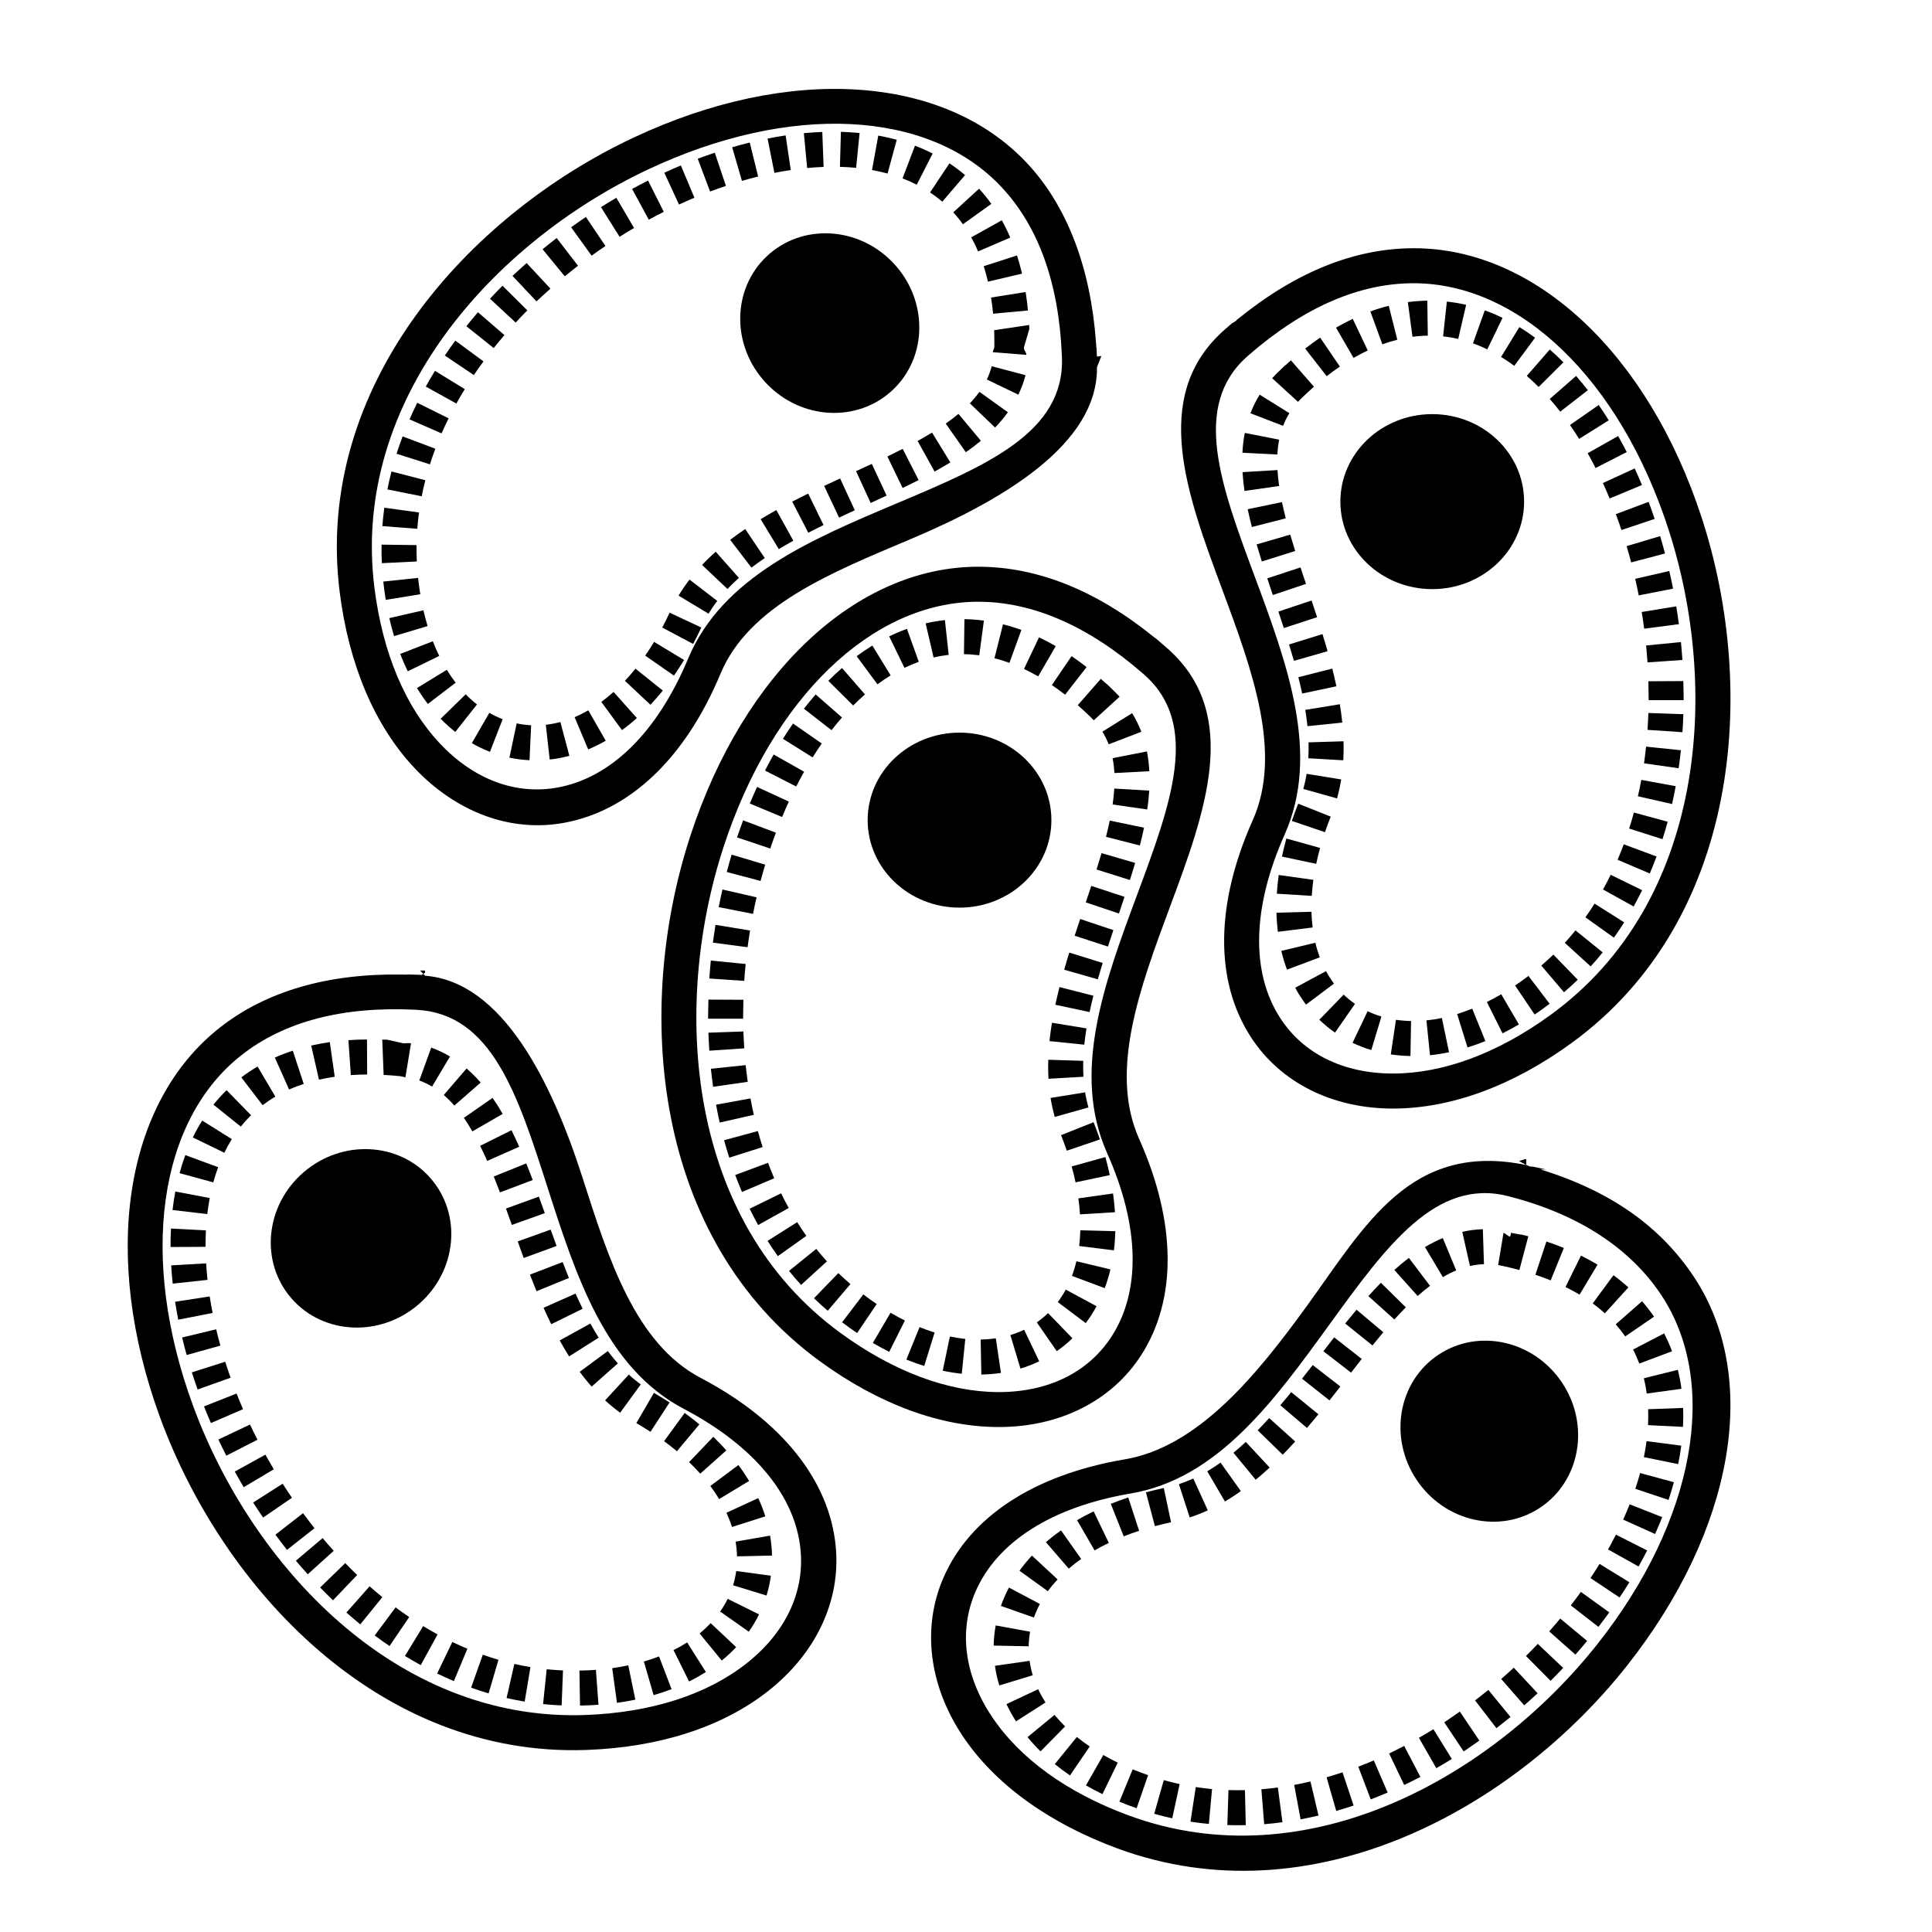 <svg xmlns="http://www.w3.org/2000/svg" xmlns:xlink="http://www.w3.org/1999/xlink" version="1.1" id="Your_Icon" x="0px" y="0px" width="100px" height="100px" viewBox="0 0 100 100" enable-background="new 0 0 100 100" xml:space="preserve">
<g>
	<path d="M72.1,57.379c-3.149,0-5.83-1.348-7.354-3.699c-1.879-2.896-1.845-6.882,0.094-11.222   c1.563-3.499-0.042-7.815-1.593-11.989c-1.809-4.863-3.677-9.89,0-13.278l-0.002-0.002l0.139-0.121   c0.004-0.004,0.008-0.008,0.012-0.012v0v0l0.381-0.332c0.013-0.011,0.059-0.021,0.07-0.032L64,16.588v0.002   c0-0.033,0.047-0.063,0.088-0.089c2.986-2.425,6.031-3.653,9.096-3.653c6.293,0,12.134,5.477,14.897,13.953   c2.92,8.958,1.972,20.832-6.715,27.169C78.309,56.2,75.102,57.379,72.1,57.379z M64.569,18.437L64.569,18.437   c-2.909,2.566-1.388,6.661,0.374,11.401c1.678,4.515,3.413,9.184,1.55,13.358c-1.68,3.761-1.761,7.134-0.229,9.498   c1.201,1.853,3.273,2.872,5.835,2.872c2.615,0,5.449-1.057,8.194-3.061c7.953-5.802,8.771-16.808,6.056-25.143   C83.834,19.646,78.66,14.66,73.166,14.66c-2.824,0-5.697,1.253-8.539,3.726L64.569,18.437z"/>
</g>
<g>
	<path d="M73.004,54.66c-0.342-0.007-0.684-0.035-1.017-0.084l0.268-1.792c0.255,0.037,0.519,0.06,0.782,0.064L73.004,54.66z    M74.016,54.618l-0.184-1.803c0.263-0.026,0.532-0.068,0.799-0.124l0.371,1.773C74.673,54.533,74.341,54.585,74.016,54.618z    M70.979,54.35c-0.334-0.1-0.66-0.225-0.971-0.374l0.779-1.636c0.229,0.109,0.468,0.202,0.714,0.276L70.979,54.35z M75.959,54.216   l-0.537-1.729c0.26-0.082,0.522-0.175,0.779-0.28l0.682,1.68C76.578,54.01,76.267,54.119,75.959,54.216z M77.771,53.485   l-0.81-1.621c0.245-0.122,0.493-0.256,0.742-0.402l0.916,1.563C78.342,53.188,78.057,53.342,77.771,53.485z M69.1,53.448   c-0.287-0.199-0.56-0.424-0.811-0.666l1.26-1.301c0.181,0.174,0.377,0.335,0.584,0.479L69.1,53.448z M79.433,52.512L78.42,51.01   c0.23-0.154,0.461-0.32,0.692-0.496l1.097,1.441C79.949,52.153,79.69,52.339,79.433,52.512z M67.599,51.999   c-0.206-0.274-0.395-0.567-0.56-0.874l1.594-0.86c0.124,0.227,0.263,0.445,0.414,0.646L67.599,51.999z M80.952,51.358l-1.175-1.379   c0.215-0.185,0.425-0.374,0.626-0.569l1.26,1.301C81.433,50.935,81.194,51.152,80.952,51.358z M66.615,50.188   c-0.115-0.31-0.216-0.636-0.295-0.97l1.762-0.422c0.063,0.262,0.141,0.517,0.229,0.757L66.615,50.188z M82.333,50.021l-1.339-1.22   c0.19-0.209,0.374-0.424,0.553-0.644l1.409,1.138C82.757,49.544,82.548,49.786,82.333,50.021z M83.536,48.532l-1.476-1.052   c0.166-0.231,0.324-0.467,0.476-0.708l1.532,0.969C83.897,48.01,83.721,48.273,83.536,48.532z M66.142,48.23   c-0.039-0.32-0.064-0.652-0.072-0.989l1.811-0.048c0.008,0.278,0.027,0.552,0.061,0.813L66.142,48.23z M84.557,46.92l-1.585-0.881   c0.139-0.249,0.271-0.503,0.396-0.759l1.628,0.796C84.856,46.361,84.71,46.643,84.557,46.92z M67.896,46.37l-1.808-0.112   c0.019-0.318,0.053-0.645,0.098-0.969l1.794,0.252C67.94,45.819,67.912,46.099,67.896,46.37z M85.393,45.212l-1.667-0.711   c0.113-0.264,0.219-0.53,0.319-0.8l1.698,0.631C85.633,44.629,85.516,44.922,85.393,45.212z M68.126,44.712l-1.772-0.376   c0.066-0.311,0.144-0.624,0.229-0.934l1.745,0.487C68.25,44.168,68.184,44.442,68.126,44.712z M86.051,43.436l-1.725-0.549   c0.086-0.274,0.168-0.551,0.244-0.83l1.748,0.475C86.235,42.836,86.146,43.138,86.051,43.436z M68.581,43.074l-1.716-0.583   c0.101-0.294,0.209-0.59,0.329-0.892l1.683,0.669C68.77,42.541,68.671,42.809,68.581,43.074z M86.546,41.616l-1.768-0.4   c0.064-0.281,0.122-0.564,0.174-0.849l1.782,0.326C86.677,41.003,86.615,41.31,86.546,41.616z M69.204,41.326l-1.744-0.49   c0.07-0.25,0.128-0.514,0.172-0.782l1.788,0.29C69.365,40.68,69.292,41.01,69.204,41.326z M86.887,39.765l-1.793-0.256   c0.04-0.286,0.076-0.574,0.106-0.864l1.802,0.188C86.969,39.145,86.931,39.456,86.887,39.765z M69.527,39.352l-1.809-0.105   c0.011-0.176,0.015-0.353,0.015-0.53c0-0.098-0.001-0.195-0.004-0.293l1.811-0.055c0.003,0.116,0.005,0.232,0.005,0.349   C69.545,38.929,69.54,39.142,69.527,39.352z M87.083,37.899l-1.809-0.122c0.021-0.29,0.036-0.581,0.045-0.873l1.812,0.062   C87.119,37.277,87.104,37.588,87.083,37.899z M67.674,37.586c-0.028-0.279-0.067-0.56-0.113-0.842l1.788-0.293   c0.052,0.318,0.095,0.634,0.127,0.95L67.674,37.586z M87.146,36.241h-1.812c0,0-0.006-0.687-0.015-0.979l1.81-0.009   C87.14,35.565,87.146,36.241,87.146,36.241z M67.401,35.898c-0.061-0.281-0.127-0.563-0.198-0.846l1.756-0.446   c0.077,0.305,0.148,0.61,0.213,0.915L67.401,35.898z M85.274,34.284c-0.02-0.292-0.044-0.583-0.072-0.873l1.803-0.178   c0.03,0.309,0.056,0.619,0.077,0.929L85.274,34.284z M66.974,34.205c-0.081-0.282-0.166-0.565-0.253-0.847l1.73-0.537   c0.091,0.295,0.181,0.591,0.264,0.886L66.974,34.205z M85.102,32.542c-0.038-0.29-0.079-0.578-0.127-0.865l1.788-0.293   c0.049,0.306,0.095,0.613,0.136,0.922L85.102,32.542z M66.45,32.508c-0.093-0.285-0.188-0.568-0.281-0.852l1.718-0.575   c0.096,0.288,0.192,0.577,0.286,0.865L66.45,32.508z M84.82,30.817c-0.056-0.288-0.116-0.573-0.182-0.857l1.765-0.405   c0.069,0.302,0.135,0.606,0.195,0.913L84.82,30.817z M65.881,30.799c-0.098-0.289-0.194-0.577-0.288-0.863l1.721-0.567   c0.093,0.283,0.188,0.567,0.284,0.853L65.881,30.799z M84.429,29.111c-0.074-0.284-0.153-0.565-0.236-0.843l1.735-0.518   c0.09,0.297,0.173,0.597,0.252,0.898L84.429,29.111z M65.312,29.063c-0.094-0.297-0.183-0.592-0.27-0.884l1.74-0.507   c0.082,0.28,0.168,0.563,0.257,0.847L65.312,29.063z M83.928,27.434c-0.093-0.277-0.19-0.551-0.292-0.822l1.696-0.637   c0.109,0.291,0.214,0.585,0.313,0.883L83.928,27.434z M64.797,27.278c-0.08-0.311-0.152-0.618-0.216-0.921l1.774-0.369   c0.058,0.277,0.124,0.558,0.195,0.841L64.797,27.278z M83.315,25.801c-0.112-0.271-0.229-0.537-0.349-0.798l1.645-0.757   c0.13,0.282,0.256,0.568,0.377,0.858L83.315,25.801z M64.415,25.412c-0.049-0.336-0.083-0.664-0.102-0.974l1.809-0.108   c0.016,0.261,0.045,0.538,0.086,0.824L64.415,25.412z M82.587,24.223c-0.132-0.26-0.27-0.514-0.41-0.764l1.578-0.89   c0.152,0.271,0.302,0.548,0.445,0.83L82.587,24.223z M66.116,23.526l-1.808-0.093c0.017-0.354,0.059-0.699,0.123-1.025l1.778,0.349   C66.162,23,66.131,23.258,66.116,23.526z M81.735,22.716c-0.153-0.246-0.311-0.485-0.473-0.718l1.487-1.035   c0.179,0.257,0.353,0.521,0.521,0.792L81.735,22.716z M66.413,22.04l-1.691-0.649c0.13-0.336,0.29-0.66,0.479-0.962l1.538,0.957   C66.611,21.59,66.501,21.81,66.413,22.04z M80.757,21.308c-0.176-0.227-0.356-0.447-0.542-0.658l1.364-1.192   c0.206,0.237,0.41,0.483,0.608,0.738L80.757,21.308z M67.184,20.798l-1.338-1.222c0.078-0.084,0.157-0.167,0.242-0.25l0,0   c0,0,0.002-0.001,0.002-0.002l0,0l0.022-0.022c0.003-0.002,0.004-0.004,0.007-0.006l0.409-0.396l0.006,0.006   c0.095-0.086,0.189-0.171,0.284-0.254l1.192,1.364c-0.21,0.184-0.421,0.377-0.632,0.582l0,0   C67.312,20.662,67.246,20.729,67.184,20.798z M79.639,20.031c-0.2-0.202-0.407-0.396-0.612-0.575l1.189-1.365   c0.238,0.207,0.477,0.43,0.707,0.662L79.639,20.031z M68.669,19.472l-1.113-1.429c0.257-0.2,0.519-0.392,0.775-0.567l1.021,1.498   C69.125,19.127,68.896,19.294,68.669,19.472z M78.379,18.935c-0.225-0.167-0.454-0.321-0.683-0.461l0.947-1.545   c0.272,0.167,0.546,0.353,0.813,0.551L78.379,18.935z M70.06,18.526l-0.908-1.567c0.287-0.166,0.578-0.319,0.866-0.456l0.776,1.637   C70.55,18.255,70.304,18.385,70.06,18.526z M76.982,18.083c-0.244-0.119-0.494-0.224-0.742-0.313l0.612-1.705   c0.309,0.11,0.618,0.241,0.92,0.388L76.982,18.083z M71.55,17.823l-0.62-1.702c0.315-0.115,0.635-0.214,0.952-0.293l0.442,1.756   C72.067,17.649,71.808,17.729,71.55,17.823z M75.477,17.543c-0.258-0.06-0.521-0.104-0.782-0.133l0.194-1.801   c0.333,0.036,0.669,0.093,0.998,0.17L75.477,17.543z M73.11,17.433l-0.24-1.796c0.335-0.045,0.674-0.07,1.008-0.075l0.025,1.812   C73.642,17.377,73.375,17.397,73.11,17.433z"/>
</g>
<ellipse cx="74.132" cy="25.964" rx="4.755" ry="4.529"/>
<g>
	<path d="M42.435,70.456c-8.687-6.337-9.63-18.212-6.71-27.169c2.763-8.476,8.613-13.953,14.906-13.953   c3.064,0,6.126,1.229,9.111,3.653c0.042,0.027,0.082,0.057,0.123,0.089l0.002-0.002l0.118,0.104   c0.012,0.011,0.023,0.021,0.036,0.032l0.381,0.332v0v0c0.004,0.004,0.008,0.008,0.012,0.011l0.139,0.121l-0.002,0.002   c3.677,3.389,1.809,8.415,0,13.278c-1.551,4.174-3.154,8.49-1.592,11.988c1.938,4.341,1.972,8.326,0.094,11.223   c-1.525,2.351-4.205,3.698-7.355,3.698C48.695,73.864,45.492,72.686,42.435,70.456z M59.17,34.872   c-2.842-2.473-5.715-3.726-8.539-3.726c-5.494,0-10.668,4.986-13.183,12.703c-2.716,8.336-1.898,19.342,6.055,25.144   c2.745,2.003,5.579,3.061,8.194,3.061c2.562,0,4.635-1.021,5.835-2.873c1.532-2.363,1.452-5.736-0.228-9.497   c-1.865-4.175-0.129-8.844,1.549-13.359c1.762-4.74,3.284-8.835,0.374-11.401l0,0L59.17,34.872z"/>
</g>
<g>
	<path d="M50.759,69.334c0.264-0.005,0.528-0.026,0.784-0.064l0.266,1.793c-0.332,0.048-0.674,0.077-1.015,0.083L50.759,69.334z    M48.795,70.95l0.371-1.773c0.266,0.056,0.536,0.099,0.798,0.125l-0.183,1.802C49.456,71.07,49.124,71.019,48.795,70.95z    M52.297,69.103c0.245-0.075,0.484-0.167,0.713-0.276l0.779,1.635c-0.311,0.149-0.637,0.275-0.971,0.375L52.297,69.103z    M46.914,70.371l0.682-1.679c0.257,0.104,0.52,0.198,0.779,0.279l-0.537,1.73C47.53,70.605,47.219,70.495,46.914,70.371z    M45.178,69.511l0.916-1.563c0.25,0.146,0.497,0.279,0.743,0.401l-0.81,1.621C45.741,69.827,45.455,69.673,45.178,69.511z    M53.664,68.446c0.207-0.144,0.403-0.305,0.584-0.479l1.26,1.302c-0.25,0.242-0.523,0.467-0.811,0.666L53.664,68.446z    M43.587,68.441l1.098-1.442c0.231,0.177,0.461,0.343,0.692,0.497l-1.012,1.502C44.107,68.824,43.848,68.639,43.587,68.441z    M54.75,67.396c0.151-0.201,0.29-0.419,0.414-0.646l1.594,0.861c-0.166,0.307-0.354,0.6-0.56,0.873L54.75,67.396z M42.133,67.196   l1.26-1.301c0.202,0.195,0.411,0.385,0.626,0.569l-1.175,1.379C42.603,67.638,42.364,67.42,42.133,67.196z M55.484,66.04   c0.09-0.241,0.168-0.496,0.23-0.758l1.762,0.422c-0.079,0.334-0.18,0.66-0.295,0.971L55.484,66.04z M40.84,65.781l1.41-1.138   c0.178,0.221,0.362,0.435,0.552,0.644l-1.338,1.221C41.249,66.272,41.041,66.029,40.84,65.781z M39.729,64.227l1.532-0.968   c0.152,0.241,0.31,0.477,0.476,0.708l-1.476,1.051C40.076,64.76,39.899,64.495,39.729,64.227z M55.857,64.493   c0.033-0.263,0.053-0.536,0.06-0.813l1.812,0.047c-0.01,0.337-0.033,0.67-0.073,0.99L55.857,64.493z M38.801,62.563l1.628-0.797   c0.125,0.256,0.258,0.511,0.396,0.76l-1.584,0.881C39.087,63.129,38.941,62.847,38.801,62.563z M55.817,62.027l1.794-0.253   c0.045,0.325,0.079,0.65,0.098,0.97L55.9,62.855C55.885,62.585,55.855,62.305,55.817,62.027z M38.054,60.818l1.699-0.632   c0.1,0.27,0.206,0.536,0.319,0.8l-1.667,0.711C38.282,61.407,38.165,61.114,38.054,60.818z M55.469,60.375l1.744-0.486   c0.087,0.309,0.164,0.623,0.23,0.934l-1.773,0.375C55.613,60.929,55.547,60.654,55.469,60.375z M37.479,59.018l1.749-0.475   c0.076,0.278,0.158,0.556,0.244,0.829l-1.725,0.549C37.65,59.623,37.562,59.321,37.479,59.018z M54.92,58.755l1.683-0.67   c0.12,0.302,0.229,0.599,0.329,0.892l-1.715,0.583C55.127,59.295,55.027,59.026,54.92,58.755z M37.063,57.179l1.782-0.325   c0.051,0.284,0.109,0.567,0.173,0.849l-1.768,0.4C37.182,57.795,37.12,57.488,37.063,57.179z M54.377,56.829l1.789-0.289   c0.043,0.269,0.102,0.531,0.17,0.781l-1.743,0.491C54.505,57.495,54.432,57.166,54.377,56.829z M36.795,55.319l1.801-0.188   c0.031,0.289,0.066,0.577,0.107,0.864l-1.793,0.256C36.867,55.941,36.828,55.631,36.795,55.319z M54.252,55.202   c0-0.116,0.002-0.231,0.006-0.349l1.81,0.056c-0.003,0.099-0.003,0.196-0.003,0.293c0,0.178,0.004,0.354,0.014,0.531l-1.809,0.104   C54.258,55.628,54.252,55.415,54.252,55.202z M36.667,53.452l1.811-0.063c0.01,0.292,0.025,0.582,0.045,0.873l-1.808,0.122   C36.694,54.074,36.678,53.764,36.667,53.452z M54.322,53.888c0.031-0.316,0.074-0.633,0.127-0.951l1.787,0.293   c-0.045,0.281-0.084,0.563-0.113,0.843L54.322,53.888z M36.668,51.739l1.81,0.009c-0.009,0.291-0.015,0.979-0.015,0.979h-1.812   C36.651,52.727,36.657,52.051,36.668,51.739z M54.625,52.006c0.064-0.304,0.136-0.608,0.213-0.915l1.756,0.448   c-0.07,0.281-0.138,0.563-0.197,0.845L54.625,52.006z M36.715,50.647c0.021-0.311,0.046-0.62,0.077-0.929l1.803,0.178   c-0.029,0.291-0.053,0.582-0.073,0.874L36.715,50.647z M55.082,50.193c0.084-0.296,0.172-0.592,0.264-0.887l1.73,0.537   c-0.087,0.281-0.172,0.564-0.252,0.847L55.082,50.193z M36.899,48.792c0.041-0.309,0.086-0.615,0.135-0.922l1.788,0.293   c-0.047,0.288-0.089,0.576-0.127,0.865L36.899,48.792z M55.624,48.433c0.095-0.289,0.19-0.578,0.286-0.866l1.718,0.575   c-0.095,0.284-0.188,0.567-0.281,0.852L55.624,48.433z M37.199,46.953c0.06-0.307,0.125-0.61,0.195-0.912l1.765,0.404   c-0.065,0.284-0.126,0.569-0.182,0.857L37.199,46.953z M56.199,46.707c0.097-0.285,0.191-0.569,0.285-0.853l1.72,0.567   c-0.095,0.285-0.19,0.574-0.288,0.862L56.199,46.707z M37.617,45.134c0.08-0.302,0.163-0.602,0.252-0.898l1.736,0.518   c-0.083,0.279-0.163,0.56-0.237,0.844L37.617,45.134z M56.758,45.005c0.089-0.284,0.176-0.567,0.257-0.847l1.74,0.507   c-0.087,0.292-0.175,0.587-0.27,0.884L56.758,45.005z M38.151,43.344c0.1-0.298,0.205-0.592,0.313-0.883l1.697,0.637   c-0.102,0.271-0.199,0.545-0.292,0.822L38.151,43.344z M57.246,43.314c0.072-0.283,0.138-0.563,0.195-0.841l1.774,0.369   c-0.063,0.303-0.136,0.61-0.216,0.921L57.246,43.314z M38.809,41.59c0.121-0.29,0.248-0.577,0.377-0.858l1.645,0.758   c-0.121,0.262-0.237,0.527-0.349,0.798L38.809,41.59z M57.589,41.64c0.042-0.286,0.07-0.563,0.085-0.824l1.81,0.107   c-0.019,0.311-0.052,0.639-0.102,0.975L57.589,41.64z M39.597,39.884c0.144-0.282,0.293-0.559,0.446-0.83l1.578,0.891   c-0.141,0.25-0.278,0.504-0.41,0.764L39.597,39.884z M57.588,39.243l1.777-0.349c0.064,0.326,0.106,0.671,0.123,1.025l-1.808,0.093   C57.666,39.744,57.635,39.485,57.588,39.243z M40.525,38.241c0.169-0.271,0.343-0.535,0.522-0.792l1.487,1.035   c-0.162,0.232-0.319,0.472-0.473,0.718L40.525,38.241z M57.059,37.871l1.539-0.957c0.188,0.302,0.348,0.625,0.478,0.962   l-1.691,0.649C57.296,38.296,57.186,38.076,57.059,37.871z M41.61,36.682c0.198-0.255,0.402-0.501,0.608-0.738l1.364,1.192   c-0.186,0.211-0.366,0.431-0.542,0.658L41.61,36.682z M56.418,37.083L56.418,37.083c-0.211-0.204-0.422-0.398-0.633-0.582   l1.193-1.364c0.096,0.083,0.189,0.167,0.284,0.254l0.006-0.006l0.409,0.396c0.003,0.002,0.004,0.004,0.007,0.006l0.022,0.022l0,0   c0,0.001,0.002,0.001,0.002,0.002l0,0c0.085,0.083,0.164,0.166,0.242,0.25l-1.338,1.222C56.551,37.215,56.486,37.148,56.418,37.083   z M42.874,35.239c0.23-0.232,0.469-0.455,0.707-0.662l1.19,1.365c-0.205,0.179-0.412,0.373-0.612,0.575L42.874,35.239z    M54.445,35.459l1.02-1.498c0.258,0.176,0.52,0.367,0.777,0.567l-1.113,1.429C54.9,35.78,54.672,35.613,54.445,35.459z    M44.34,33.965c0.268-0.198,0.541-0.383,0.813-0.551l0.947,1.544c-0.229,0.14-0.458,0.295-0.683,0.461L44.34,33.965z    M53.003,34.625l0.776-1.637c0.288,0.137,0.58,0.29,0.866,0.456l-0.909,1.567C53.494,34.871,53.247,34.741,53.003,34.625z    M46.024,32.938c0.302-0.146,0.612-0.277,0.92-0.388l0.612,1.705c-0.248,0.089-0.499,0.194-0.742,0.313L46.024,32.938z    M51.473,34.07l0.442-1.756c0.317,0.079,0.638,0.178,0.952,0.293l-0.619,1.702C51.99,34.215,51.729,34.135,51.473,34.07z    M47.911,32.265c0.329-0.077,0.665-0.134,0.998-0.17l0.195,1.801c-0.261,0.029-0.524,0.074-0.782,0.133L47.911,32.265z    M49.894,33.86l0.025-1.812c0.334,0.004,0.673,0.03,1.008,0.075l-0.241,1.795C50.422,33.883,50.155,33.863,49.894,33.86z"/>
</g>
<ellipse cx="49.665" cy="42.45" rx="4.755" ry="4.529"/>
<g>
	<path d="M17.582,30.644c-1.34-10.669,6.659-19.495,15.183-23.508c8.066-3.798,16.063-3.293,20.376,1.289   c2.102,2.231,3.307,5.446,3.586,9.282c0.01,0.049,0.016,0.293,0.02,0.293h0.003l0.005,0.014c0,0.016,0.002-0.04,0.002-0.023   l0.02,0.468l0.111-0.017L57,18.424c0,0.006,0,0.011,0,0.017L56.782,19h-0.003c0.053,4-4.888,6.897-9.667,8.914   c-4.103,1.73-8.345,3.427-9.822,6.964c-1.832,4.387-4.71,7.095-8.106,7.713c-2.757,0.502-5.575-0.551-7.734-2.844   C19.391,37.561,18.054,34.398,17.582,30.644z M54.963,18.438c-0.148-3.765-1.204-6.715-3.141-8.772   c-3.765-4-10.943-4.35-18.285-0.892C25.605,12.51,18.153,20.65,19.38,30.418c0.423,3.372,1.596,6.16,3.389,8.064   c1.756,1.866,3.919,2.675,6.091,2.28c2.771-0.505,5.172-2.875,6.759-6.676c1.763-4.219,6.351-6.156,10.789-8.029   c4.66-1.966,8.685-3.665,8.559-7.542l0,0L54.963,18.438z"/>
</g>
<g>
	<path d="M24.105,35.937c0.185,0.189,0.381,0.365,0.583,0.525l-1.122,1.423c-0.264-0.209-0.519-0.438-0.758-0.682L24.105,35.937z    M21.582,35.614l1.546-0.946c0.142,0.232,0.295,0.458,0.456,0.667l-1.438,1.102C21.947,36.177,21.757,35.9,21.582,35.614z    M25.328,36.896c0.222,0.127,0.453,0.238,0.689,0.33l-0.657,1.689c-0.321-0.125-0.636-0.276-0.938-0.451L25.328,36.896z    M20.714,33.847l1.689-0.655c0.1,0.259,0.213,0.515,0.332,0.759l-1.629,0.795C20.965,34.457,20.833,34.154,20.714,33.847z    M20.15,31.993l1.766-0.404c0.064,0.281,0.137,0.553,0.216,0.816l-1.735,0.521C20.305,32.62,20.222,32.307,20.15,31.993z    M26.743,37.442c0.247,0.052,0.498,0.084,0.749,0.097l-0.084,1.809c-0.348-0.016-0.699-0.061-1.041-0.133L26.743,37.442z    M19.839,30.102l1.801-0.19c0.031,0.29,0.068,0.571,0.114,0.845l-1.788,0.292C19.917,30.742,19.873,30.426,19.839,30.102z    M28.251,37.514c0.25-0.027,0.504-0.077,0.754-0.142l0.466,1.75c-0.336,0.09-0.679,0.153-1.019,0.191L28.251,37.514z M19.749,28.19   l1.811,0.025c-0.003,0.28,0.001,0.563,0.014,0.846l-1.809,0.089C19.749,28.834,19.744,28.511,19.749,28.19z M29.742,37.119   c0.237-0.099,0.475-0.218,0.709-0.352l0.901,1.573c-0.297,0.17-0.604,0.321-0.908,0.45L29.742,37.119z M19.893,26.279l1.795,0.247   c-0.038,0.28-0.068,0.562-0.09,0.844l-1.807-0.139C19.815,26.913,19.849,26.595,19.893,26.279z M20.263,24.403l1.754,0.453   c-0.072,0.275-0.135,0.552-0.189,0.831l-1.777-0.354C20.113,25.022,20.184,24.712,20.263,24.403z M31.124,36.329   c0.213-0.155,0.426-0.329,0.634-0.514l1.207,1.351c-0.251,0.226-0.51,0.435-0.771,0.625L31.124,36.329z M20.838,22.587l1.695,0.639   c-0.1,0.267-0.195,0.537-0.28,0.809l-1.728-0.55C20.623,23.184,20.727,22.884,20.838,22.587z M32.892,34.61l1.414,1.133   C34.1,36,33.886,36.247,33.667,36.479l-1.321-1.24C32.532,35.042,32.716,34.829,32.892,34.61z M21.596,20.848l1.625,0.804   c-0.128,0.258-0.25,0.518-0.365,0.78l-1.66-0.726C21.323,21.417,21.457,21.131,21.596,20.848z M33.856,33.224l1.551,0.937   c-0.167,0.275-0.342,0.546-0.523,0.808l-1.488-1.034C33.553,33.709,33.706,33.473,33.856,33.224z M22.514,19.194l1.543,0.948   c-0.151,0.246-0.296,0.496-0.436,0.746l-1.583-0.879C22.19,19.735,22.349,19.463,22.514,19.194z M34.66,31.713l1.64,0.767   c-0.137,0.294-0.279,0.576-0.423,0.85l-1.6-0.849C34.408,32.234,34.536,31.979,34.66,31.713z M23.567,17.631l1.458,1.075   c-0.172,0.232-0.338,0.469-0.499,0.708l-1.503-1.013C23.2,18.141,23.38,17.885,23.567,17.631z M35.689,29.999l1.437,1.104   c-0.166,0.215-0.317,0.439-0.452,0.661l-1.552-0.934C35.292,30.548,35.482,30.27,35.689,29.999z M24.738,16.162l1.372,1.183   c-0.189,0.22-0.375,0.444-0.556,0.67l-1.415-1.13C24.333,16.64,24.534,16.4,24.738,16.162z M36.789,28.792   c0.084-0.08,0.17-0.157,0.257-0.235l1.2,1.356c-0.074,0.066-0.145,0.132-0.216,0.199c-0.129,0.122-0.255,0.246-0.376,0.374   l-1.316-1.245C36.482,29.087,36.633,28.938,36.789,28.792z M26.009,14.789l1.286,1.276c-0.206,0.207-0.407,0.417-0.604,0.631   l-1.329-1.233C25.575,15.234,25.789,15.01,26.009,14.789z M37.793,27.942c0.252-0.193,0.512-0.379,0.78-0.559l1.012,1.503   c-0.237,0.16-0.468,0.324-0.691,0.494L37.793,27.942z M27.257,13.616l1.234,1.323c-0.218,0.193-0.723,0.66-0.723,0.66l-1.242-1.319   C26.526,14.28,27.022,13.822,27.257,13.616z M39.371,26.874c0.265-0.162,0.537-0.319,0.813-0.472l0.878,1.584   c-0.254,0.142-0.506,0.288-0.751,0.436L39.371,26.874z M28.084,12.901c0.241-0.197,0.484-0.392,0.729-0.581l1.105,1.436   c-0.23,0.178-0.459,0.36-0.685,0.545L28.084,12.901z M41.005,25.962c0.273-0.141,0.548-0.279,0.826-0.414l0.795,1.627   c-0.265,0.13-0.529,0.262-0.79,0.397L41.005,25.962z M29.561,11.763c0.253-0.182,0.509-0.359,0.765-0.533l1.012,1.503   c-0.241,0.162-0.48,0.33-0.717,0.5L29.561,11.763z M42.658,25.151c0.275-0.13,0.551-0.257,0.827-0.385l0.759,1.645   c-0.271,0.126-0.542,0.252-0.813,0.38L42.658,25.151z M31.106,10.721c0.263-0.166,0.529-0.327,0.797-0.483l0.915,1.563   c-0.252,0.147-0.501,0.299-0.749,0.455L31.106,10.721z M44.309,24.387c0.274-0.125,0.546-0.25,0.816-0.377l0.766,1.642   c-0.273,0.127-0.548,0.254-0.825,0.381L44.309,24.387z M32.717,9.779c0.274-0.148,0.55-0.294,0.827-0.433l0.813,1.619   c-0.259,0.131-0.519,0.265-0.776,0.405L32.717,9.779z M45.931,23.627c0.269-0.13,0.534-0.261,0.793-0.393l0.824,1.614   c-0.272,0.138-0.547,0.275-0.829,0.41L45.931,23.627z M34.386,8.941c0.286-0.131,0.571-0.258,0.857-0.377l0.7,1.672   c-0.267,0.111-0.533,0.228-0.799,0.351L34.386,8.941z M47.496,22.824c0.256-0.142,0.505-0.286,0.747-0.434l0.947,1.545   c-0.264,0.162-0.537,0.319-0.817,0.475L47.496,22.824z M36.115,8.217c0.294-0.11,0.589-0.215,0.883-0.313l0.576,1.717   c-0.274,0.092-0.547,0.19-0.821,0.292L36.115,8.217z M48.951,21.925c0.237-0.166,0.458-0.334,0.658-0.502l1.162,1.391   c-0.239,0.199-0.501,0.399-0.779,0.593L48.951,21.925z M37.897,7.622c0.303-0.088,0.607-0.169,0.91-0.245l0.433,1.76   c-0.279,0.068-0.558,0.143-0.838,0.225L37.897,7.622z M50.695,20.282l1.473,1.055c-0.193,0.271-0.416,0.538-0.662,0.793   l-1.307-1.253C50.384,20.683,50.551,20.482,50.695,20.282z M39.729,7.172c0.313-0.062,0.625-0.117,0.935-0.163l0.266,1.792   c-0.28,0.042-0.563,0.091-0.847,0.147L39.729,7.172z M51.332,18.956l1.751,0.465c-0.091,0.344-0.218,0.683-0.373,1.007   l-1.632-0.786C51.185,19.42,51.27,19.189,51.332,18.956z M41.608,6.893c0.322-0.031,0.641-0.051,0.954-0.063L42.63,8.64   c-0.281,0.01-0.565,0.029-0.852,0.056L41.608,6.893z M51.467,17.949L51.467,17.949c0.004-0.293,0-0.58-0.01-0.859l1.811-0.268   C53.271,16.948,53.275,17,53.277,17h0.008L53,17.975c0,0.003,0,0.006,0,0.009v0.032l0,0c0,0,0,0.003,0,0.003l0,0   c0,0.119,0.13,0.234,0.123,0.348l-1.738-0.137C51.393,18.138,51.465,18.044,51.467,17.949z M43.525,6.824   c0.327,0.009,0.652,0.03,0.967,0.061l-0.179,1.802c-0.271-0.026-0.553-0.044-0.838-0.052L43.525,6.824z M51.297,15.4l1.789-0.284   c0.049,0.308,0.09,0.629,0.119,0.954l-1.803,0.168C51.375,15.952,51.34,15.671,51.297,15.4z M45.458,7.019   c0.328,0.059,0.65,0.131,0.958,0.214L45.94,8.982c-0.258-0.071-0.528-0.131-0.804-0.181L45.458,7.019z M50.916,13.779l1.723-0.557   c0.098,0.304,0.186,0.621,0.262,0.942l-1.764,0.413C51.072,14.305,50.999,14.036,50.916,13.779z M47.36,7.541   c0.313,0.12,0.621,0.256,0.914,0.405L47.451,9.56c-0.234-0.119-0.482-0.23-0.736-0.326L47.36,7.541z M50.271,12.284l1.582-0.882   c0.159,0.285,0.307,0.586,0.438,0.895l-1.664,0.715C50.519,12.76,50.399,12.515,50.271,12.284z M49.143,8.453   c0.281,0.187,0.553,0.392,0.808,0.61l-1.178,1.376c-0.199-0.17-0.413-0.331-0.633-0.478L49.143,8.453z M49.341,10.99l1.336-1.223   c0.226,0.246,0.44,0.511,0.636,0.786l-1.472,1.055C49.687,11.391,49.518,11.183,49.341,10.99z"/>
</g>
<ellipse transform="matrix(-0.685 -0.728 0.728 -0.685 60.189 59.423)" cx="42.929" cy="16.711" rx="4.755" ry="4.529"/>
<g>
	<path d="M49.825,89.851c-1.746-2.621-2.111-5.6-1-8.172c1.369-3.169,4.705-5.351,9.393-6.143c3.777-0.639,6.8-4.316,9.413-7.923   C70.677,63.413,73,59.069,79,60.303v-0.004l-0.374-0.203c0.005,0.002,0.29-0.096,0.29-0.096H79v0.296l0.174,0.079   c0.015,0.005,0.177,0.009,0.191,0.014L80,60.527v0.002c0,0.003-0.283-0.011-0.236,0.009c3.672,1.141,6.204,2.986,7.902,5.536   c3.488,5.237,2.079,13.131-3.444,20.13c-5.836,7.396-16.289,13.188-26.379,9.472C54.293,94.366,51.488,92.349,49.825,89.851z    M78.08,61.918L78.08,61.918c-3.755-0.975-6.322,2.575-9.292,6.671c-2.827,3.899-5.755,7.95-10.264,8.714   c-4.062,0.688-6.916,2.499-8.034,5.085c-0.875,2.026-0.577,4.321,0.842,6.454c1.45,2.177,3.901,3.95,7.09,5.125   c9.237,3.402,18.852-2.016,24.282-8.897c5.028-6.371,6.319-13.48,3.274-18.053c-1.566-2.351-4.179-4.134-7.825-5.08L78.08,61.918z"/>
</g>
<g>
	<path d="M52.588,89.096c-0.184-0.288-0.35-0.588-0.493-0.892l1.64-0.771c0.11,0.233,0.238,0.464,0.38,0.688L52.588,89.096z    M53.184,89.914l1.398-1.151c0.168,0.204,0.354,0.405,0.547,0.595l-1.271,1.293C53.619,90.415,53.393,90.167,53.184,89.914z    M51.724,87.238c-0.103-0.333-0.179-0.674-0.226-1.016l1.793-0.258c0.035,0.251,0.091,0.501,0.164,0.747L51.724,87.238z    M54.596,91.31l1.143-1.406c0.211,0.171,0.434,0.337,0.665,0.494l-1.021,1.498C55.111,91.71,54.846,91.512,54.596,91.31z    M56.209,92.411l0.899-1.572c0.238,0.138,0.486,0.27,0.747,0.395l-0.793,1.63C56.771,92.723,56.486,92.57,56.209,92.411z    M51.432,85.175c0.006-0.349,0.043-0.701,0.105-1.043l1.782,0.326c-0.046,0.247-0.07,0.5-0.075,0.753L51.432,85.175z    M57.939,93.256l0.689-1.676c0.256,0.106,0.521,0.205,0.797,0.301l-0.592,1.713C58.525,93.487,58.227,93.374,57.939,93.256z    M51.807,83.122c0.113-0.323,0.254-0.643,0.417-0.95l1.601,0.85c-0.121,0.229-0.227,0.465-0.309,0.702L51.807,83.122z    M59.742,93.881l0.496-1.742c0.273,0.076,0.547,0.146,0.821,0.205l-0.384,1.771C60.361,94.046,60.048,93.968,59.742,93.881z    M52.768,81.301c0.193-0.269,0.41-0.532,0.645-0.784l1.327,1.233c-0.183,0.197-0.353,0.403-0.503,0.61L52.768,81.301z    M61.619,94.289l0.274-1.791c0.28,0.043,0.56,0.077,0.842,0.104l-0.165,1.804C62.253,94.377,61.936,94.339,61.619,94.289z    M63.527,94.465l0.058-1.811c0.283,0.009,0.567,0.01,0.853,0.003l0.043,1.812C64.162,94.476,63.844,94.476,63.527,94.465z    M54.135,79.821c0.245-0.21,0.508-0.415,0.783-0.609l1.044,1.481c-0.228,0.159-0.444,0.327-0.644,0.5L54.135,79.821z    M65.434,94.421l-0.145-1.809c0.283-0.021,0.568-0.053,0.852-0.091l0.239,1.797C66.065,94.36,65.751,94.395,65.434,94.421z    M56.656,80.25l-0.909-1.567c0.275-0.161,0.565-0.313,0.86-0.455l0.785,1.632C57.139,79.981,56.891,80.112,56.656,80.25z    M67.319,94.169l-0.332-1.782c0.281-0.052,0.563-0.11,0.843-0.178l0.416,1.765C67.938,94.045,67.629,94.11,67.319,94.169z    M58.164,79.521l-0.67-1.683c0.295-0.117,0.6-0.228,0.904-0.328l0.562,1.723C58.685,79.323,58.42,79.42,58.164,79.521z    M69.163,93.732l-0.499-1.74c0.275-0.08,0.551-0.165,0.825-0.257l0.574,1.72C69.766,93.554,69.465,93.646,69.163,93.732z    M59.778,78.992l-0.465-1.751c0.3-0.08,0.606-0.153,0.925-0.221l0.375,1.771C60.328,78.854,60.049,78.92,59.778,78.992z    M70.95,93.136l-0.646-1.692c0.27-0.103,0.538-0.212,0.804-0.326l0.717,1.663C71.534,92.904,71.245,93.024,70.95,93.136z    M61.579,78.542l-0.559-1.723c0.247-0.081,0.499-0.179,0.745-0.291l0.751,1.648C62.206,78.317,61.892,78.439,61.579,78.542z    M72.681,92.392l-0.78-1.633c0.261-0.125,0.52-0.255,0.778-0.391l0.841,1.604C73.242,92.117,72.963,92.258,72.681,92.392z    M63.401,77.716l-0.915-1.563c0.152-0.089,0.302-0.185,0.449-0.282c0.081-0.054,0.161-0.108,0.241-0.166l1.051,1.476   c-0.096,0.067-0.191,0.134-0.288,0.198C63.763,77.497,63.583,77.61,63.401,77.716z M74.343,91.521l-0.901-1.572   c0.255-0.145,0.505-0.292,0.752-0.446l0.952,1.542C74.881,91.207,74.613,91.366,74.343,91.521z M63.844,75.195   c0.217-0.18,0.429-0.367,0.638-0.561l1.235,1.325c-0.235,0.22-0.476,0.43-0.722,0.632L63.844,75.195z M75.759,90.655l-1.005-1.508   c0,0,0.569-0.386,0.807-0.556l1.01,1.501C76.316,90.275,75.759,90.655,75.759,90.655z M65.098,74.033   c0.2-0.207,0.397-0.419,0.594-0.634l1.346,1.212c-0.212,0.235-0.427,0.464-0.645,0.685L65.098,74.033z M76.349,88.013   c0.231-0.178,0.461-0.359,0.687-0.544l1.147,1.401c-0.24,0.196-0.483,0.39-0.729,0.58L76.349,88.013z M66.27,72.737   c0.19-0.224,0.378-0.451,0.564-0.68l1.406,1.144c-0.195,0.238-0.392,0.477-0.591,0.711L66.27,72.737z M77.702,86.904   c0.221-0.192,0.438-0.387,0.65-0.586l1.235,1.325c-0.229,0.21-0.458,0.42-0.692,0.625L77.702,86.904z M67.393,71.361   c0.184-0.235,0.369-0.472,0.553-0.706l1.431,1.11c-0.187,0.239-0.374,0.479-0.562,0.719L67.393,71.361z M78.983,85.713   c0.208-0.205,0.412-0.415,0.612-0.627l1.315,1.245c-0.213,0.225-0.431,0.447-0.651,0.668L78.983,85.713z M68.498,69.94   c0.187-0.242,0.374-0.482,0.559-0.719l1.426,1.117c-0.184,0.234-0.367,0.472-0.552,0.71L68.498,69.94z M80.186,84.441   c0.196-0.22,0.384-0.441,0.571-0.665l1.393,1.158c-0.197,0.239-0.4,0.474-0.607,0.708L80.186,84.441z M69.627,68.504   c0.196-0.243,0.391-0.48,0.587-0.714l1.387,1.166c-0.188,0.224-0.375,0.453-0.563,0.685L69.627,68.504z M81.304,83.095   c0.18-0.23,0.353-0.463,0.522-0.698l1.47,1.059c-0.181,0.252-0.369,0.503-0.561,0.75L81.304,83.095z M70.828,67.086   c0.214-0.238,0.43-0.47,0.647-0.69l1.29,1.272c-0.199,0.202-0.395,0.411-0.592,0.628L70.828,67.086z M82.323,81.68   c0.162-0.244,0.319-0.487,0.471-0.733l1.542,0.95c-0.163,0.264-0.33,0.526-0.506,0.789L82.323,81.68z M72.17,65.733   c0.252-0.228,0.506-0.437,0.754-0.625l1.093,1.446c-0.209,0.158-0.423,0.335-0.639,0.527L72.17,65.733z M83.232,80.199   c0.144-0.255,0.279-0.511,0.409-0.766l1.616,0.819c-0.142,0.277-0.29,0.556-0.444,0.831L83.232,80.199z M74.683,66.104   l-0.927-1.556c0.306-0.184,0.616-0.339,0.923-0.466l0.694,1.673C75.146,65.851,74.914,65.968,74.683,66.104z M84.015,78.654   c0.12-0.264,0.232-0.528,0.336-0.791l1.686,0.665c-0.115,0.289-0.239,0.582-0.37,0.872L84.015,78.654z M76.084,65.527l-0.397-1.768   c0.352-0.079,0.71-0.125,1.065-0.136l0.058,1.811C76.567,65.443,76.323,65.474,76.084,65.527z M84.644,77.06   c0.092-0.272,0.175-0.544,0.247-0.816l1.749,0.475c-0.083,0.304-0.175,0.609-0.276,0.916L84.644,77.06z M77.544,65.479l0.277-1.663   c0.113,0.017,0.23,0.189,0.346,0.189l0,0h0.002l0,0l0.03-0.128c0.004,0,0.006-0.066,0.01-0.066l0.508,0.092l-0.002-0.008   c0-0.001,0.27,0.06,0.391,0.093l-0.463,1.747c-0.269-0.073-0.541-0.141-0.828-0.202l0,0C77.723,65.513,77.635,65.494,77.544,65.479   z M85.087,75.421c0.057-0.279,0.104-0.559,0.139-0.827l1.796,0.233c-0.04,0.313-0.094,0.634-0.159,0.955L85.087,75.421z    M79.471,65.981l0.572-1.72c0.31,0.103,0.613,0.215,0.902,0.332l-0.681,1.679C80.011,66.17,79.746,66.072,79.471,65.981z    M85.302,73.765c0.013-0.279,0.016-0.557,0.005-0.824l1.812-0.067c0.011,0.32,0.009,0.649-0.009,0.981L85.302,73.765z    M81.029,66.615l0.802-1.625c0.296,0.146,0.586,0.304,0.858,0.468l-0.931,1.553C81.526,66.872,81.281,66.738,81.029,66.615z    M85.236,72.131c-0.036-0.27-0.088-0.537-0.15-0.792l1.758-0.437c0.079,0.318,0.143,0.648,0.188,0.981L85.236,72.131z    M82.44,67.464l1.072-1.459c0.271,0.199,0.531,0.41,0.772,0.631l-1.217,1.342C82.872,67.799,82.661,67.627,82.44,67.464z    M84.85,70.577c-0.094-0.247-0.201-0.491-0.322-0.725l1.606-0.836c0.154,0.298,0.293,0.608,0.411,0.925L84.85,70.577z    M83.63,68.547l1.361-1.195c0.224,0.255,0.432,0.522,0.622,0.798l-1.494,1.024C83.971,68.958,83.807,68.748,83.63,68.547z"/>
</g>
<ellipse transform="matrix(0.554 0.832 -0.832 0.554 96.048 -31.132)" cx="77.096" cy="74.127" rx="4.755" ry="4.529"/>
<g>
	<path d="M30.363,90.577c-10.746,0.392-18.831-8.356-22.075-17.201c-3.07-8.37-1.86-16.292,3.085-20.183   c2.408-1.896,5.602-2.812,9.447-2.751c0.051-0.005,0.18,0.01,0.18,0.006v-0.003l0.129-0.003c0.017,0.001,0.019-0.006,0.035-0.004   l0.664,0.022L22,50.348v-0.114c0,0-0.267,0.001-0.261,0.001L22,50.501v0.003c4,0.301,6.553,5.479,8.14,10.418   c1.36,4.24,2.733,8.614,6.126,10.398c4.207,2.213,6.679,5.318,6.994,8.757c0.257,2.791-1.027,5.504-3.502,7.452   C37.397,89.387,34.145,90.439,30.363,90.577z M21.509,52.264c-3.763-0.186-6.795,0.605-9.016,2.354   c-4.316,3.396-5.3,10.516-2.504,18.135c3.02,8.23,10.47,16.373,20.308,16.015c3.395-0.124,6.276-1.045,8.332-2.663   c2.014-1.584,3.011-3.667,2.809-5.865c-0.258-2.806-2.406-5.406-6.052-7.322c-4.047-2.129-5.571-6.87-7.045-11.456   c-1.546-4.815-2.883-8.976-6.756-9.192l0,0L21.509,52.264z"/>
</g>
<g>
	<path d="M36.211,84.547c0.204-0.166,0.397-0.347,0.575-0.533l1.318,1.242c-0.231,0.244-0.482,0.479-0.746,0.694L36.211,84.547z    M35.666,87.032l-0.805-1.624c0.244-0.12,0.481-0.253,0.705-0.396l0.97,1.53C36.261,86.718,35.968,86.883,35.666,87.032z    M37.275,83.414c0.146-0.209,0.277-0.431,0.39-0.658l1.624,0.805c-0.152,0.309-0.332,0.608-0.531,0.895L37.275,83.414z    M33.831,87.74L33.326,86c0.268-0.077,0.532-0.167,0.786-0.263l0.648,1.692C34.46,87.545,34.146,87.65,33.831,87.74z    M31.934,88.138l-0.246-1.794c0.285-0.04,0.563-0.088,0.831-0.145l0.366,1.776C32.572,88.04,32.252,88.094,31.934,88.138z    M37.944,82.054c0.073-0.241,0.129-0.488,0.162-0.738l1.795,0.243c-0.047,0.346-0.123,0.691-0.225,1.025L37.944,82.054z    M30.022,88.28l-0.03-1.811c0.291-0.006,0.574-0.018,0.852-0.038l0.133,1.806C30.667,88.261,30.348,88.275,30.022,88.28z    M38.148,80.557c-0.005-0.251-0.031-0.509-0.074-0.763l1.785-0.31c0.06,0.343,0.092,0.689,0.101,1.032L38.148,80.557z    M28.11,88.202l0.186-1.802c0.278,0.027,0.562,0.049,0.845,0.061l-0.071,1.811C28.751,88.26,28.43,88.235,28.11,88.202z    M37.888,79.037c-0.078-0.245-0.176-0.492-0.288-0.737l1.646-0.758c0.144,0.311,0.267,0.629,0.367,0.944L37.888,79.037z    M26.22,87.89l0.403-1.766c0.276,0.063,0.554,0.117,0.833,0.164l-0.298,1.787C26.843,88.022,26.529,87.961,26.22,87.89z    M24.384,87.354l0.605-1.707c0.268,0.096,0.538,0.183,0.811,0.262l-0.509,1.739C24.986,87.559,24.684,87.461,24.384,87.354z    M37.223,77.591c-0.136-0.228-0.29-0.454-0.456-0.677l1.452-1.083c0.202,0.271,0.388,0.546,0.555,0.823L37.223,77.591z    M22.626,86.622l0.786-1.633c0.257,0.123,0.518,0.241,0.781,0.35l-0.7,1.674C23.2,86.889,22.911,86.759,22.626,86.622z    M35.666,75.678l1.254-1.309c0.238,0.229,0.464,0.462,0.676,0.701l-1.351,1.207C36.065,76.074,35.869,75.871,35.666,75.678z    M20.96,85.713l0.943-1.547c0.246,0.148,0.494,0.294,0.745,0.432l-0.869,1.588C21.503,86.036,21.229,85.876,20.96,85.713z    M34.372,74.596l1.068-1.463c0.26,0.19,0.515,0.389,0.76,0.592l-1.162,1.391C34.827,74.939,34.605,74.766,34.372,74.596z    M19.394,84.652l1.081-1.453c0.231,0.172,0.468,0.339,0.704,0.5l-1.016,1.499C19.903,85.023,19.646,84.84,19.394,84.652z    M32.937,73.66l0.91-1.566c0.28,0.163,0.549,0.329,0.809,0.498l-0.987,1.518C33.435,73.957,33.19,73.809,32.937,73.66z    M17.93,83.465l1.2-1.357c0.216,0.192,0.437,0.378,0.661,0.559l-1.142,1.409C18.405,83.877,18.167,83.673,17.93,83.465z    M31.319,72.483l1.228-1.335c0.2,0.186,0.409,0.356,0.619,0.51l-1.067,1.464C31.833,72.928,31.572,72.713,31.319,72.483z    M16.57,82.169l1.299-1.262c0.203,0.209,0.409,0.413,0.618,0.613l-1.251,1.31C17.011,82.613,16.789,82.395,16.57,82.169z    M30.217,71.281c-0.072-0.09-0.143-0.184-0.213-0.276l1.457-1.075c0.059,0.079,0.119,0.155,0.179,0.232   c0.11,0.14,0.223,0.275,0.34,0.407l-1.357,1.201C30.483,71.613,30.348,71.45,30.217,71.281z M15.314,80.782l1.385-1.169   c0.188,0.224,0.379,0.441,0.574,0.657l-1.345,1.215C15.72,81.254,15.516,81.021,15.314,80.782z M29.457,70.207   c-0.169-0.27-0.332-0.544-0.487-0.827l1.587-0.875c0.137,0.251,0.28,0.495,0.431,0.731L29.457,70.207z M14.256,79.435l1.428-1.112   c0.173,0.234,0.593,0.778,0.593,0.778l-1.423,1.121C14.854,80.222,14.44,79.688,14.256,79.435z M28.532,68.54   c-0.138-0.278-0.27-0.563-0.397-0.851l1.656-0.734c0.117,0.265,0.241,0.529,0.367,0.786L28.532,68.54z M13.618,78.548   c-0.176-0.257-0.348-0.517-0.515-0.778l1.527-0.974c0.157,0.245,0.318,0.489,0.483,0.729L13.618,78.548z M27.771,66.832   c-0.117-0.283-0.23-0.57-0.34-0.859l1.691-0.648c0.105,0.275,0.214,0.55,0.325,0.822L27.771,66.832z M12.614,76.977   c-0.159-0.268-0.313-0.538-0.463-0.809l1.586-0.876c0.141,0.256,0.286,0.508,0.435,0.758L12.614,76.977z M27.107,65.113   c-0.104-0.285-0.207-0.571-0.311-0.857l1.705-0.611c0.103,0.282,0.203,0.563,0.308,0.846L27.107,65.113z M11.713,75.345   c-0.142-0.276-0.278-0.556-0.41-0.837l1.637-0.773c0.125,0.265,0.254,0.525,0.388,0.785L11.713,75.345z M26.493,63.402   c-0.101-0.285-0.201-0.567-0.304-0.847l1.703-0.618c0.103,0.284,0.204,0.57,0.307,0.855L26.493,63.402z M10.917,73.657   c-0.124-0.287-0.244-0.575-0.357-0.862l1.685-0.666c0.107,0.27,0.218,0.54,0.335,0.809L10.917,73.657z M25.879,61.719   c-0.105-0.279-0.213-0.555-0.321-0.824l1.681-0.678c0.113,0.283,0.226,0.569,0.335,0.861L25.879,61.719z M10.229,71.92   c-0.105-0.296-0.206-0.591-0.299-0.887l1.727-0.549c0.088,0.275,0.18,0.551,0.279,0.826L10.229,71.92z M25.218,60.089   c-0.119-0.268-0.24-0.529-0.366-0.782l1.622-0.807c0.138,0.277,0.271,0.563,0.4,0.855L25.218,60.089z M9.661,70.135   c-0.084-0.303-0.162-0.605-0.234-0.908l1.762-0.422c0.067,0.281,0.141,0.562,0.219,0.844L9.661,70.135z M24.451,58.561   c-0.145-0.252-0.293-0.487-0.442-0.701l1.488-1.034c0.178,0.257,0.354,0.534,0.522,0.829L24.451,58.561z M9.226,68.307   c-0.061-0.31-0.114-0.619-0.163-0.928l1.791-0.276c0.044,0.284,0.094,0.569,0.15,0.854L9.226,68.307z M22.969,56.678l1.181-1.374   c0.252,0.217,0.498,0.462,0.73,0.729l-1.363,1.191C23.34,57.022,23.155,56.84,22.969,56.678z M8.94,66.441   c-0.034-0.317-0.062-0.632-0.08-0.945l1.809-0.105c0.017,0.281,0.041,0.568,0.072,0.855L8.94,66.441z M21.703,55.926l0.618-1.703   c0.334,0.121,0.661,0.277,0.971,0.461l-0.928,1.557C22.153,56.113,21.93,56.009,21.703,55.926z M8.828,64.545   c-0.002-0.322,0.006-0.643,0.021-0.955l1.81,0.093c-0.016,0.28-0.021,0.565-0.02,0.853L8.828,64.545z M20.713,55.703L20.713,55.703   c-0.292-0.03-0.578-0.052-0.856-0.066l-0.071-1.827C19.912,53.816,20,53.817,20,53.815v-0.008L20.873,54c0.004,0,0.006,0,0.01,0   h0.031l0,0c0.001,0,0.003,0,0.003,0l0,0c0.118,0,0.245-0.018,0.357-0.001l-0.289,1.765C20.894,55.748,20.807,55.713,20.713,55.703z    M8.93,62.63c0.037-0.324,0.087-0.647,0.146-0.958l1.779,0.339c-0.051,0.269-0.094,0.546-0.126,0.829L8.93,62.63z M18.159,55.646   l-0.125-1.807c0.312-0.021,0.635-0.034,0.961-0.035l0.009,1.811C18.715,55.617,18.433,55.628,18.159,55.646z M9.294,60.723   c0.088-0.321,0.188-0.636,0.298-0.936l1.7,0.628c-0.094,0.251-0.178,0.515-0.252,0.784L9.294,60.723z M16.51,55.883l-0.402-1.766   c0.312-0.07,0.636-0.129,0.962-0.177l0.256,1.793C17.048,55.773,16.773,55.824,16.51,55.883z M9.981,58.874   c0.147-0.302,0.31-0.596,0.484-0.874l1.535,0.961c-0.14,0.223-0.271,0.461-0.39,0.705L9.981,58.874z M14.964,56.394l-0.738-1.653   c0.298-0.134,0.61-0.254,0.93-0.357l0.564,1.721C15.46,56.188,15.205,56.285,14.964,56.394z M11.048,57.179   c0.211-0.264,0.439-0.517,0.68-0.751l1.266,1.295c-0.187,0.184-0.366,0.383-0.531,0.588L11.048,57.179z M13.593,57.205   l-1.101-1.439c0.265-0.202,0.548-0.393,0.839-0.564l0.921,1.56C14.022,56.896,13.801,57.047,13.593,57.205z"/>
</g>
<ellipse transform="matrix(-0.786 0.619 -0.619 -0.786 73.081 102.886)" cx="18.725" cy="64.097" rx="4.755" ry="4.529"/>
</svg>